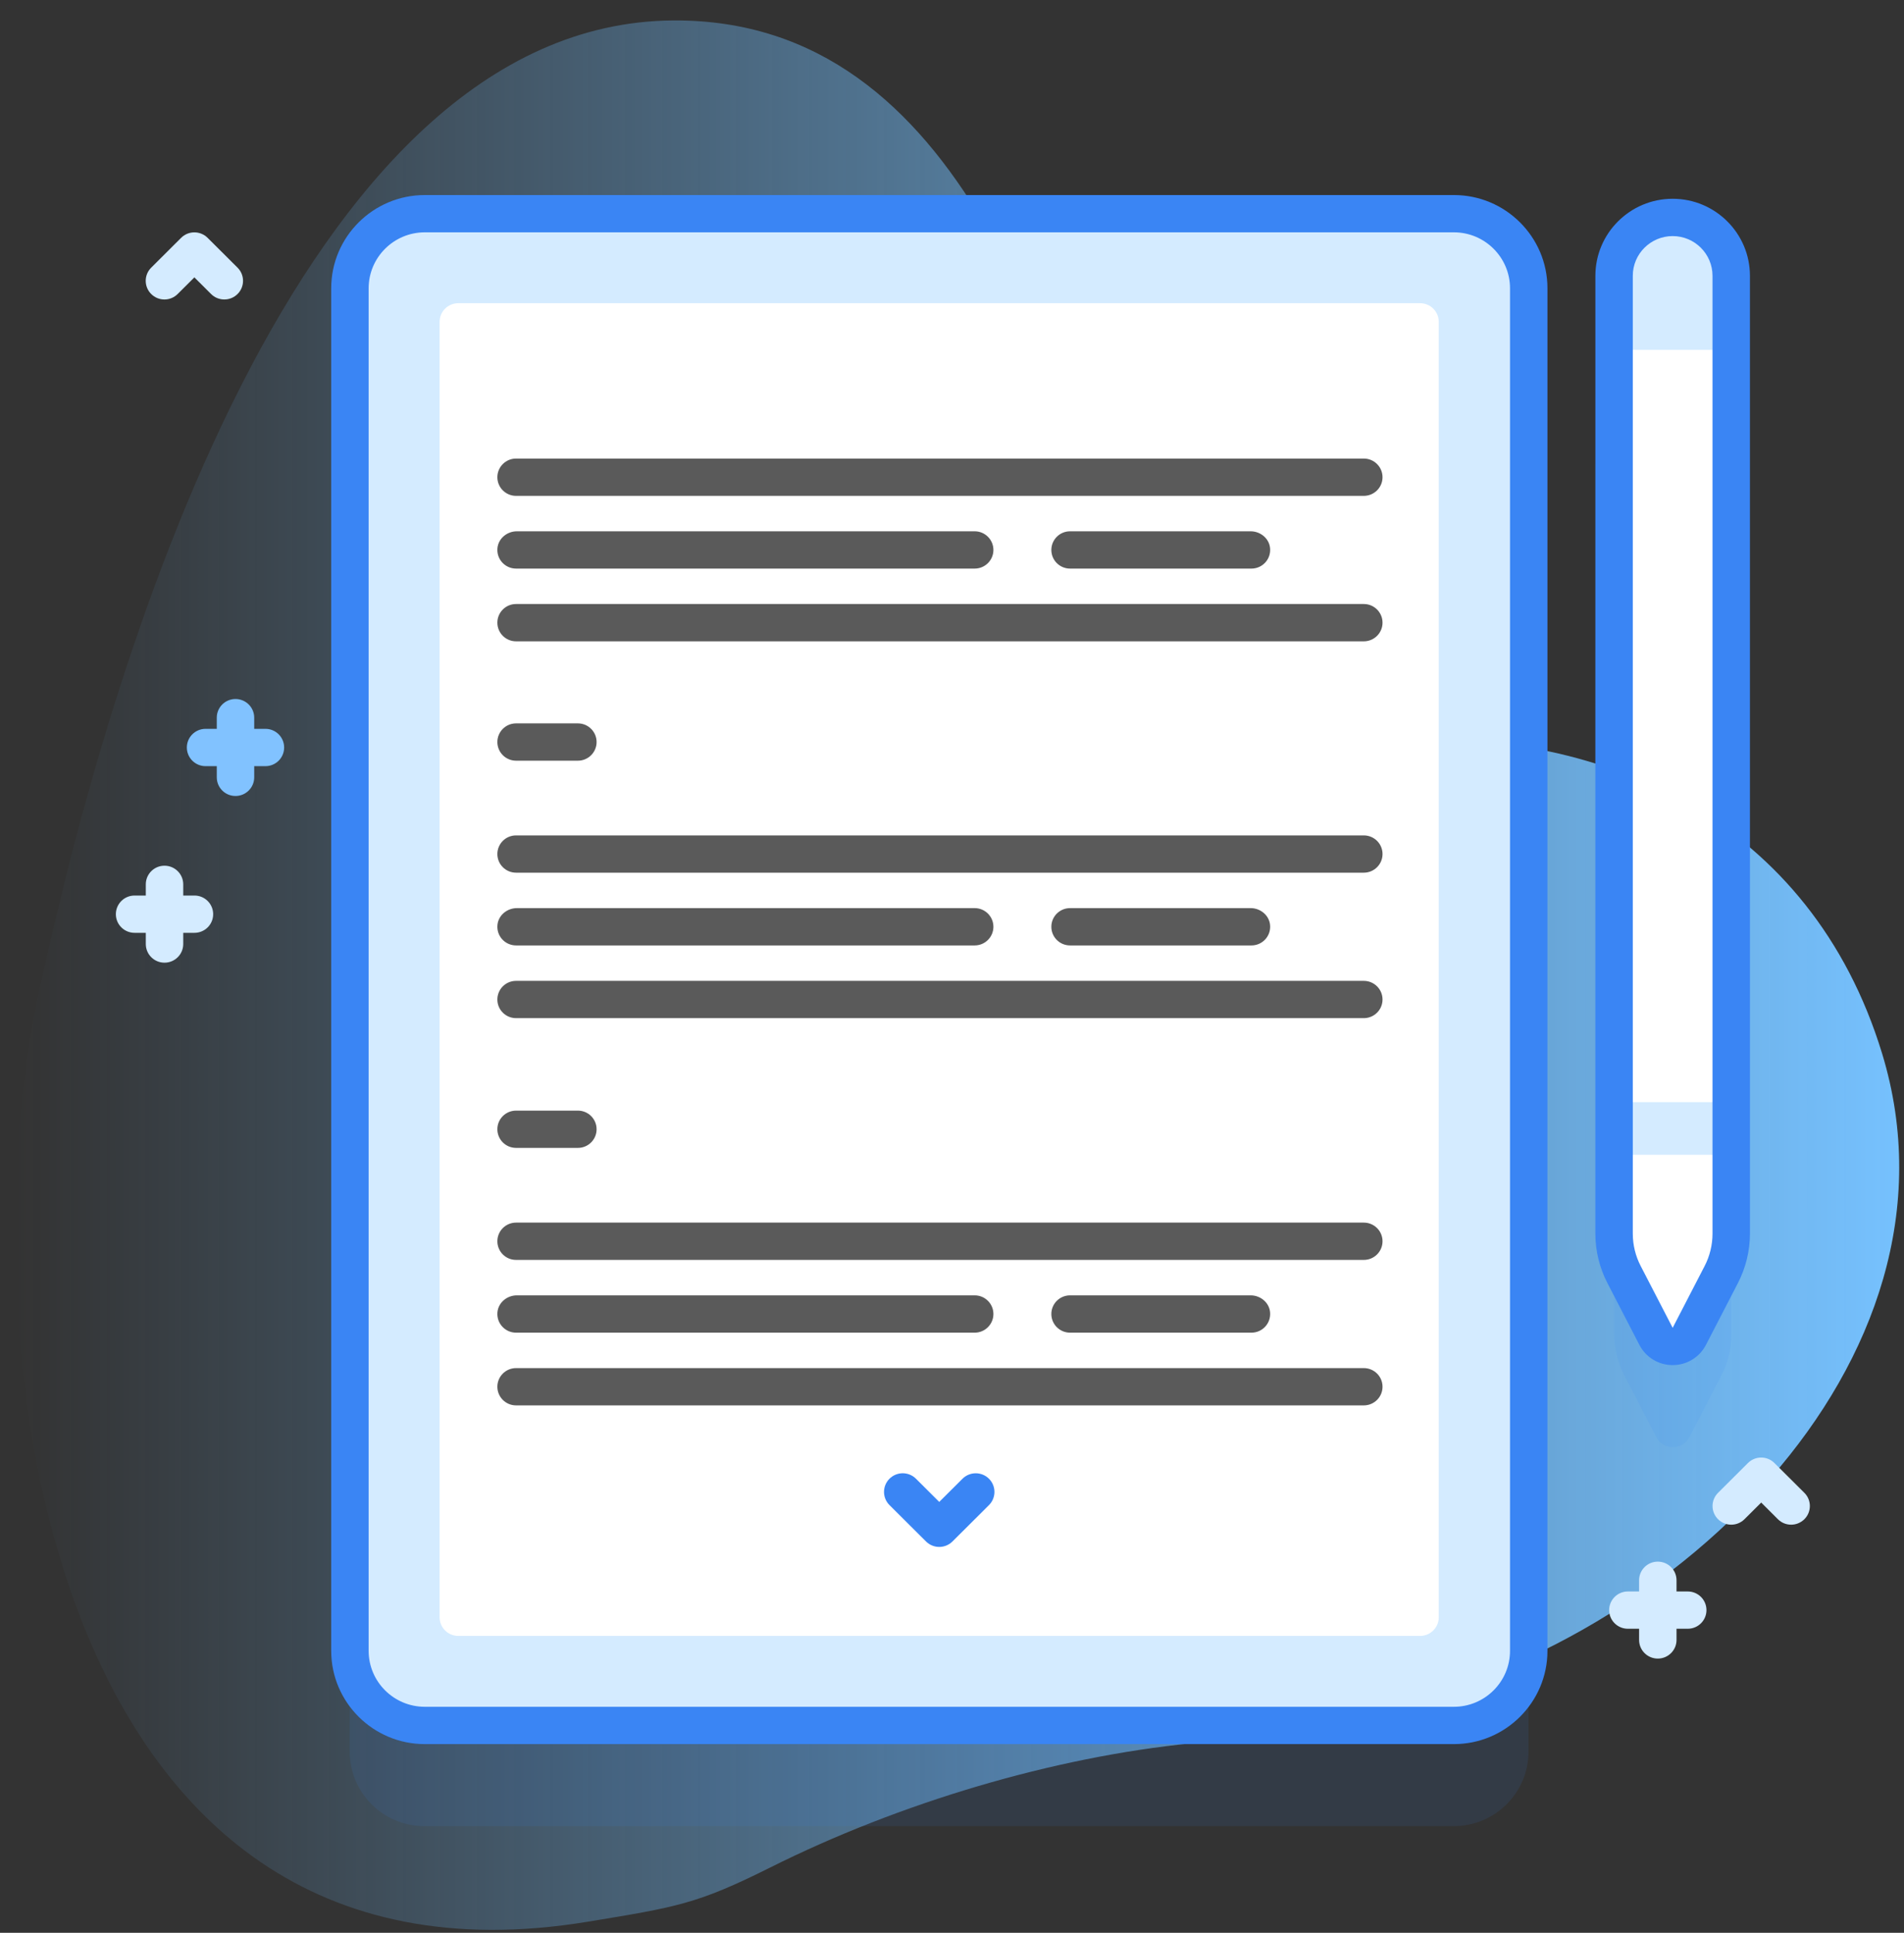 <svg width="68" height="69" viewBox="0 0 68 69" fill="none" xmlns="http://www.w3.org/2000/svg">
<rect x="0" y="0" width="68" height="69" fill="#333333" stroke="none"/>
<path d="M24.058 0.73C10.608 0.801 3.856 23.842 1.336 35.686C-1.184 47.53 1.449 71.826 20.996 68.603C24.156 68.082 24.893 67.976 27.498 66.673C32.134 64.355 37.621 62.724 42.579 62.232C44.612 62.03 47.183 61.362 48.543 61.118C59.453 59.164 70.587 48.635 67.216 37.603C64.685 29.319 57.269 25.984 49.841 26.442C45.762 26.694 41.421 24.311 40.55 21.678C37.715 13.102 34.454 0.676 24.058 0.73Z" fill="url(#paint0_linear_73_8698)"/>
<path opacity="0.1" d="M59.745 11.356C60.901 11.356 61.837 12.289 61.837 13.44V47.636C61.837 48.143 61.715 48.643 61.482 49.093L60.339 51.302C60.09 51.783 59.4 51.783 59.151 51.302L58.008 49.093C57.775 48.643 57.653 48.143 57.653 47.636V13.44C57.653 12.289 58.59 11.356 59.745 11.356Z" fill="#3A85F4"/>
<path opacity="0.1" d="M51.916 65.192H15.162C13.686 65.192 12.489 63.999 12.489 62.529V13.886C12.489 12.415 13.686 11.223 15.162 11.223H51.916C53.393 11.223 54.59 12.415 54.59 13.886V62.529C54.59 63.999 53.393 65.192 51.916 65.192Z" fill="#3A85F4"/>
<path d="M51.916 61.597H15.162C13.686 61.597 12.489 60.405 12.489 58.935V10.292C12.489 8.821 13.686 7.629 15.162 7.629H51.916C53.393 7.629 54.59 8.821 54.59 10.292V58.935C54.59 60.405 53.393 61.597 51.916 61.597Z" fill="#D4EBFF"/>
<path fill-rule="evenodd" clip-rule="evenodd" d="M51.925 62.263H15.171C13.328 62.263 11.829 60.77 11.829 58.934V10.291C11.829 8.456 13.328 6.963 15.171 6.963H32.183H51.925C53.767 6.963 55.266 8.456 55.266 10.291V58.934C55.266 60.77 53.767 62.263 51.925 62.263ZM15.171 8.294H32.183H51.925C53.03 8.294 53.929 9.19 53.929 10.291V58.934C53.929 60.035 53.03 60.931 51.925 60.931H15.171C14.065 60.931 13.166 60.035 13.166 58.934V10.291C13.166 9.19 14.065 8.294 15.171 8.294Z" fill="#3A85F4"/>
<path d="M51.384 11.49V57.735C51.384 58.104 51.085 58.401 50.716 58.401H42.771C43.027 58.401 42.429 58.401 42.771 58.401H24.337C24.593 58.401 24.081 58.401 24.337 58.401H16.369C16 58.401 15.7 58.104 15.7 57.735V11.49C15.7 11.121 16 10.824 16.369 10.824H24.337L42.747 10.824L50.716 10.824C51.085 10.824 51.384 11.121 51.384 11.49Z" fill="white"/>
<path d="M9.48 26.019H9.079V25.62C9.079 25.252 8.779 24.954 8.41 24.954C8.041 24.954 7.742 25.252 7.742 25.62V26.019H7.341C6.972 26.019 6.673 26.317 6.673 26.685C6.673 27.053 6.972 27.351 7.341 27.351H7.742V27.75C7.742 28.118 8.041 28.416 8.41 28.416C8.779 28.416 9.079 28.118 9.079 27.75V27.351H9.48C9.849 27.351 10.148 27.053 10.148 26.685C10.148 26.317 9.849 26.019 9.48 26.019Z" fill="#81C2FF"/>
<path d="M60.277 56.814H59.876V56.414C59.876 56.047 59.576 55.749 59.207 55.749C58.838 55.749 58.539 56.047 58.539 56.414V56.814H58.138C57.769 56.814 57.47 57.112 57.47 57.48C57.47 57.847 57.769 58.145 58.138 58.145H58.539V58.545C58.539 58.912 58.838 59.21 59.207 59.21C59.576 59.21 59.876 58.912 59.876 58.545V58.145H60.277C60.646 58.145 60.945 57.847 60.945 57.48C60.945 57.112 60.646 56.814 60.277 56.814Z" fill="#D4EBFF"/>
<path d="M6.945 31.97H6.544V31.571C6.544 31.203 6.244 30.905 5.875 30.905C5.506 30.905 5.207 31.203 5.207 31.571V31.97H4.806C4.437 31.97 4.138 32.268 4.138 32.636C4.138 33.004 4.437 33.301 4.806 33.301H5.207V33.701C5.207 34.069 5.506 34.367 5.875 34.367C6.244 34.367 6.544 34.069 6.544 33.701V33.301H6.945C7.314 33.301 7.613 33.004 7.613 32.636C7.613 32.268 7.314 31.97 6.945 31.97Z" fill="#D4EBFF"/>
<path d="M8.011 10.691C7.84 10.691 7.669 10.627 7.538 10.496L6.942 9.902L6.345 10.496C6.084 10.757 5.661 10.757 5.4 10.496C5.139 10.237 5.139 9.815 5.4 9.555L6.469 8.49C6.73 8.23 7.153 8.23 7.414 8.49L8.484 9.555C8.745 9.815 8.745 10.237 8.484 10.496C8.353 10.627 8.182 10.691 8.011 10.691Z" fill="#D4EBFF"/>
<path d="M63.969 54.43C63.798 54.43 63.627 54.365 63.496 54.234L62.9 53.64L62.303 54.234C62.042 54.495 61.619 54.495 61.358 54.234C61.097 53.975 61.097 53.553 61.358 53.293L62.427 52.228C62.688 51.968 63.111 51.968 63.372 52.228L64.442 53.293C64.703 53.553 64.703 53.975 64.442 54.234C64.311 54.364 64.14 54.43 63.969 54.43Z" fill="#D4EBFF"/>
<path d="M48.707 31.154H18.431C18.062 31.154 17.763 30.856 17.763 30.488C17.763 30.121 18.062 29.823 18.431 29.823H48.707C49.076 29.823 49.376 30.121 49.376 30.488C49.376 30.856 49.076 31.154 48.707 31.154Z" fill="#5A5A5A"/>
<path d="M48.707 17.702H18.431C18.062 17.702 17.763 17.404 17.763 17.036C17.763 16.669 18.062 16.37 18.431 16.37H48.707C49.076 16.37 49.376 16.669 49.376 17.036C49.376 17.404 49.076 17.702 48.707 17.702Z" fill="#5A5A5A"/>
<path d="M20.639 27.156H18.431C18.062 27.156 17.763 26.857 17.763 26.49C17.763 26.122 18.062 25.824 18.431 25.824H20.639C21.008 25.824 21.307 26.122 21.307 26.49C21.307 26.857 21.008 27.156 20.639 27.156Z" fill="#5A5A5A"/>
<path d="M34.81 32.419H18.46C18.111 32.419 17.799 32.674 17.766 33.02C17.728 33.417 18.04 33.751 18.431 33.751H34.81C35.179 33.751 35.479 33.453 35.479 33.085C35.479 32.717 35.179 32.419 34.81 32.419Z" fill="#5A5A5A"/>
<path d="M44.666 32.419H38.216C37.847 32.419 37.548 32.718 37.548 33.085C37.548 33.453 37.847 33.751 38.216 33.751H44.695C45.086 33.751 45.398 33.417 45.36 33.02C45.327 32.674 45.015 32.419 44.666 32.419Z" fill="#5A5A5A"/>
<path d="M34.81 18.967H18.46C18.111 18.967 17.799 19.221 17.766 19.567C17.728 19.964 18.04 20.298 18.431 20.298H34.81C35.179 20.298 35.479 20 35.479 19.633C35.479 19.265 35.179 18.967 34.81 18.967Z" fill="#5A5A5A"/>
<path d="M44.666 18.967H38.216C37.847 18.967 37.548 19.265 37.548 19.633C37.548 20 37.847 20.298 38.216 20.298H44.695C45.086 20.298 45.398 19.964 45.36 19.567C45.327 19.221 45.015 18.967 44.666 18.967Z" fill="#5A5A5A"/>
<path d="M48.707 36.347H18.431C18.062 36.347 17.763 36.049 17.763 35.682C17.763 35.314 18.062 35.016 18.431 35.016H48.707C49.076 35.016 49.376 35.314 49.376 35.682C49.376 36.049 49.076 36.347 48.707 36.347Z" fill="#5A5A5A"/>
<path d="M48.707 22.895H18.431C18.062 22.895 17.763 22.597 17.763 22.229C17.763 21.861 18.062 21.563 18.431 21.563H48.707C49.076 21.563 49.376 21.861 49.376 22.229C49.376 22.597 49.076 22.895 48.707 22.895Z" fill="#5A5A5A"/>
<path d="M48.707 44.978H18.431C18.062 44.978 17.763 44.68 17.763 44.312C17.763 43.944 18.062 43.646 18.431 43.646H48.707C49.076 43.646 49.376 43.944 49.376 44.312C49.376 44.68 49.076 44.978 48.707 44.978Z" fill="#5A5A5A"/>
<path d="M20.639 40.979H18.431C18.062 40.979 17.763 40.681 17.763 40.313C17.763 39.946 18.062 39.648 18.431 39.648H20.639C21.008 39.648 21.307 39.946 21.307 40.313C21.307 40.681 21.008 40.979 20.639 40.979Z" fill="#5A5A5A"/>
<path d="M34.81 46.243H18.46C18.111 46.243 17.799 46.497 17.766 46.843C17.728 47.24 18.04 47.575 18.431 47.575H34.81C35.179 47.575 35.479 47.276 35.479 46.909C35.479 46.541 35.179 46.243 34.81 46.243Z" fill="#5A5A5A"/>
<path d="M44.666 46.243H38.216C37.847 46.243 37.548 46.541 37.548 46.909C37.548 47.276 37.847 47.575 38.216 47.575H44.695C45.086 47.575 45.398 47.24 45.36 46.843C45.327 46.497 45.015 46.243 44.666 46.243Z" fill="#5A5A5A"/>
<path d="M48.707 50.171H18.431C18.062 50.171 17.763 49.873 17.763 49.505C17.763 49.138 18.062 48.84 18.431 48.84H48.707C49.076 48.84 49.376 49.138 49.376 49.505C49.376 49.873 49.076 50.171 48.707 50.171Z" fill="#5A5A5A"/>
<path d="M59.733 7.762C60.889 7.762 61.825 8.695 61.825 9.845V44.042C61.825 44.548 61.704 45.048 61.471 45.498L60.328 47.707C60.079 48.188 59.388 48.188 59.139 47.707L57.996 45.498C57.763 45.048 57.642 44.548 57.642 44.042V9.845C57.642 8.695 58.578 7.762 59.733 7.762Z" fill="white"/>
<path d="M57.642 39.346H61.825V41.225H57.642V39.346Z" fill="#D4EBFF"/>
<path d="M61.825 12.49V9.845C61.825 8.695 60.889 7.762 59.733 7.762C58.578 7.762 57.642 8.695 57.642 9.845V12.49H61.825Z" fill="#D4EBFF"/>
<path fill-rule="evenodd" clip-rule="evenodd" d="M59.738 48.733C59.235 48.733 58.78 48.457 58.55 48.012L57.407 45.803C57.126 45.261 56.977 44.652 56.977 44.042V26.598L56.978 9.845C56.978 8.329 58.216 7.096 59.738 7.096C61.26 7.096 62.498 8.33 62.498 9.845V44.041C62.498 44.652 62.349 45.261 62.069 45.803L60.926 48.012C60.695 48.457 60.24 48.733 59.738 48.733ZM58.314 44.041V26.598L58.314 9.845C58.314 9.064 58.953 8.428 59.738 8.428C60.523 8.428 61.161 9.064 61.161 9.845V44.041C61.161 44.441 61.064 44.839 60.881 45.193L59.738 47.402L58.595 45.193C58.411 44.839 58.314 44.441 58.314 44.041Z" fill="#3A85F4"/>
<path d="M33.544 55.224C33.367 55.224 33.197 55.154 33.072 55.029L31.768 53.731C31.507 53.471 31.507 53.049 31.768 52.789C32.029 52.529 32.452 52.529 32.713 52.789L33.544 53.617L34.375 52.79C34.636 52.53 35.059 52.53 35.32 52.789C35.581 53.05 35.581 53.471 35.32 53.731L34.017 55.029C33.892 55.154 33.721 55.224 33.544 55.224Z" fill="#3A85F4"/>
<defs>
<linearGradient id="paint0_linear_73_8698" x1="0.536" y1="34.813" x2="67.829" y2="34.813" gradientUnits="userSpaceOnUse">
<stop stop-color="#70BEFE" stop-opacity="0"/>
<stop offset="1" stop-color="#76C1FE"/>
</linearGradient>
</defs>
</svg>
